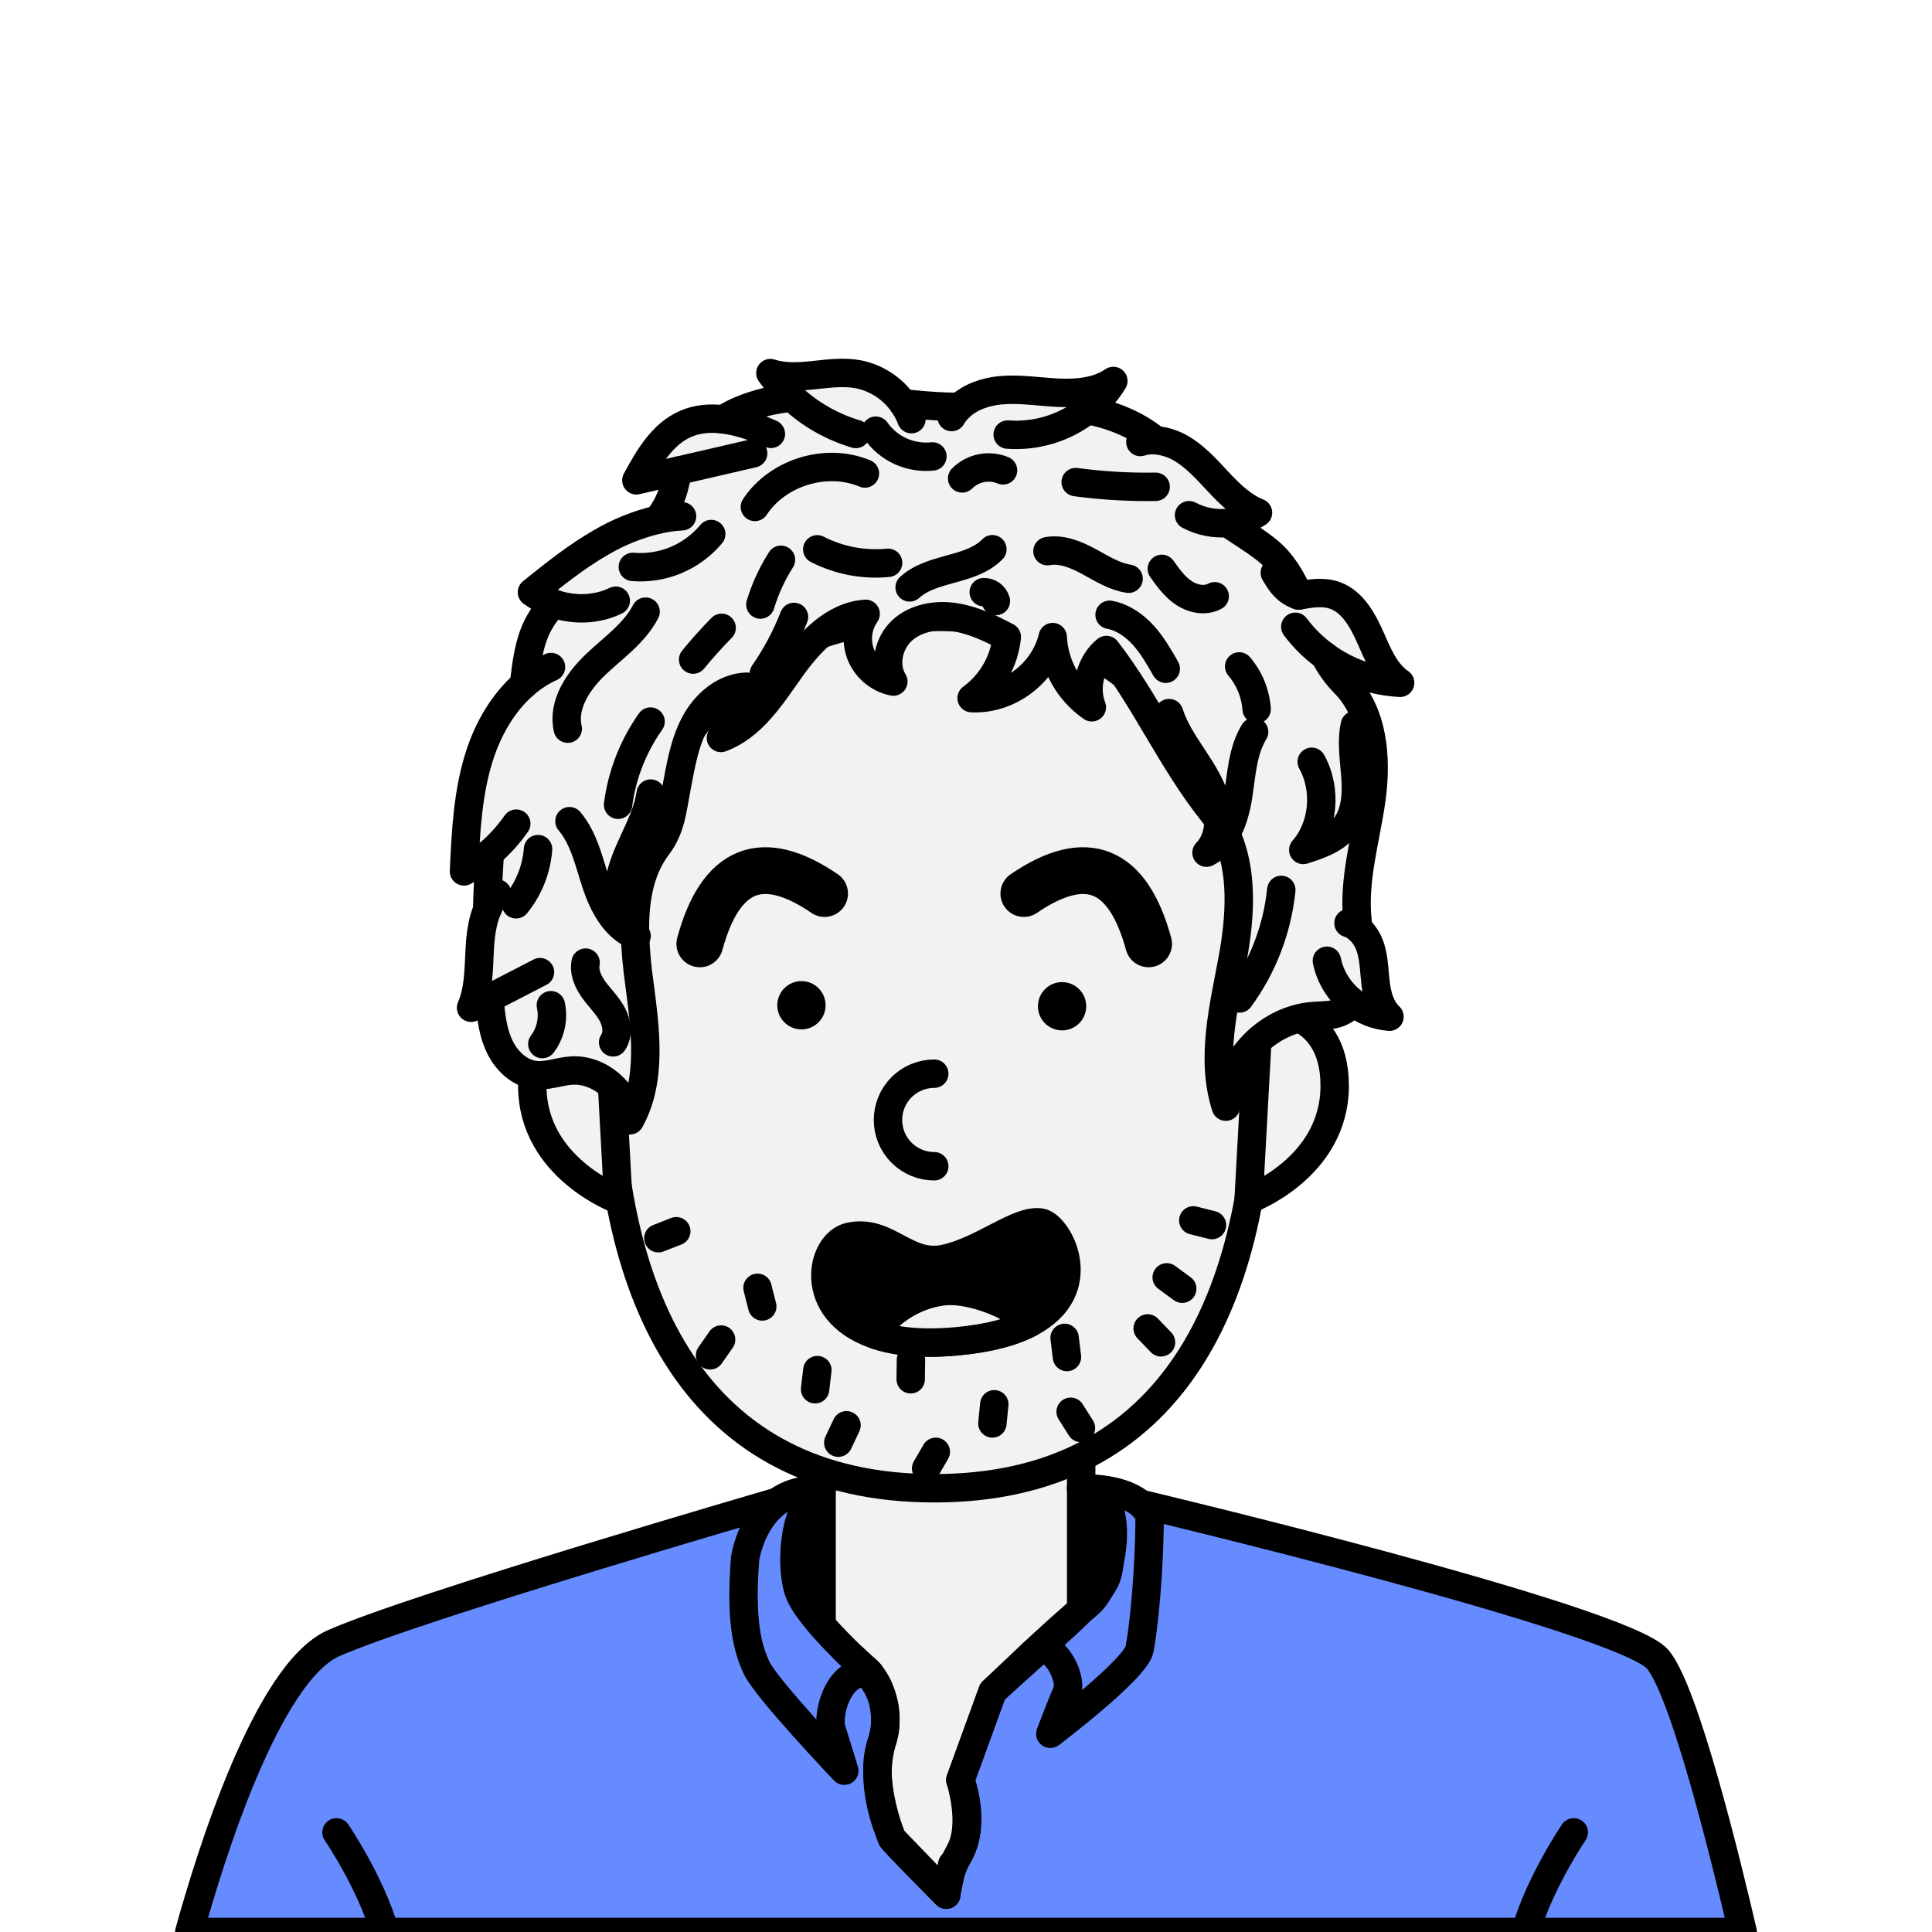 <svg width="340" height="340" viewBox="0 0 340 340" fill="none" xmlns="http://www.w3.org/2000/svg">
<rect width="340" height="340" fill="white"/>
<g clip-path="url(#clip0_441_1700)">
<path d="M190.27 261.908V252.345H144.582V337.345H190.27V261.908Z" fill="#F2F2F2" stroke="black" stroke-width="5" stroke-linecap="round" stroke-linejoin="round"/>
<path d="M306.689 340H33.312C36.853 327.174 46.937 294.383 58.701 289.176C73.315 282.733 136.173 264.463 136.788 264.282L143.517 262.259L143.262 262.925C143.228 263.018 143.188 263.12 143.143 263.239C142.724 264.325 141.842 266.62 139.975 271.456C139.975 271.476 139.961 271.493 139.958 271.51C139.913 271.62 139.873 271.734 139.839 271.844C138.952 274.485 139.372 277.202 140.485 279.797C141.019 281.011 141.662 282.174 142.406 283.271C143.077 284.274 143.803 285.24 144.579 286.164C146.414 288.3 148.403 290.299 150.529 292.145C150.66 292.264 150.787 292.377 150.912 292.485C150.912 292.485 150.912 292.485 150.935 292.502L152.374 293.766C152.599 293.964 152.81 294.178 153.006 294.406V294.406C153.025 294.424 153.042 294.444 153.057 294.466C154.144 295.807 154.918 297.374 155.323 299.053C155.322 299.068 155.322 299.083 155.323 299.098C155.62 300.246 155.782 301.426 155.805 302.611C155.854 303.939 155.645 305.264 155.19 306.513C154.618 308.19 154.357 309.958 154.42 311.729V311.791C154.49 316.296 155.989 320.878 156.649 322.694C156.648 322.703 156.648 322.713 156.649 322.722C156.834 323.227 156.95 323.513 156.95 323.513L166.453 333.367L166.512 333.43L167.314 329.418C167.396 329.027 167.481 328.59 167.575 328.114C167.773 327.876 167.954 327.635 168.124 327.386C172.179 321.521 169.116 313.551 168.997 313.251L174.664 297.667L174.698 297.636L182.892 290.269L185.289 288.113C187.065 287.294 188.726 285.917 190.247 284.232C190.641 283.798 191.023 283.345 191.395 282.877C192.189 281.872 192.932 280.826 193.619 279.744C198.05 272.85 200.688 264.633 200.688 264.633C200.688 264.633 285.711 284.858 291.737 292.018C296.517 297.693 303.858 327.817 306.689 340Z" fill="#668BFF" stroke="black" stroke-width="5" stroke-linecap="round" stroke-linejoin="round"/>
<path d="M181.704 291.015C184.957 287.759 188.853 295.199 187.79 297.676C186.728 300.152 184.838 305.116 184.838 305.116C184.838 305.116 199.832 293.783 200.54 290.241C201.248 286.699 202.311 276.426 202.311 266.866C202.311 266.866 201.178 261.908 190.238 261.908C194.553 264.033 196.409 273.737 194.579 277.916C192.748 282.095 181.704 291.015 181.704 291.015Z" fill="#668BFF" stroke="black" stroke-width="5" stroke-linecap="round" stroke-linejoin="round"/>
<path d="M153.082 294.491C147.769 293.426 145.432 301.506 146.353 304.408C147.274 307.309 148.574 311.613 148.574 311.613C148.574 311.613 134.844 297.188 133.127 293.463C131.478 289.884 130.293 285.161 131.124 274.301C131.124 274.301 132.928 261.381 144.582 262.259C139.808 264.327 138.941 275.054 140.53 279.948C142.12 284.841 153.082 294.491 153.082 294.491Z" fill="#668BFF" stroke="black" stroke-width="5" stroke-linecap="round" stroke-linejoin="round"/>
<path d="M190.448 261.199V283.552C190.448 283.552 194.982 281.599 195.188 271.935C195.395 262.27 190.448 261.199 190.448 261.199Z" fill="black"/>
<path d="M191.157 261.908C198.062 261.908 196.645 278.199 191.333 282.449C186.02 286.699 174.687 297.676 174.687 297.676L169.02 313.259C169.02 313.259 171.499 321.051 169.02 325.658C166.541 330.265 166.541 333.092 166.541 333.092" stroke="black" stroke-width="5" stroke-linecap="round" stroke-linejoin="round"/>
<path d="M150.221 291.833C152.02 293.774 157.687 298.024 155.207 306.524C152.728 315.024 156.978 323.167 156.978 323.524C156.978 323.881 166.541 333.441 166.541 333.441" stroke="black" stroke-width="5" stroke-linecap="round" stroke-linejoin="round"/>
<path d="M144.582 262.259V284.614C144.582 284.614 140.049 282.662 139.842 272.997C139.635 263.333 144.582 262.259 144.582 262.259Z" fill="black"/>
<path d="M59.217 322.467C59.217 322.467 65.263 331.313 67.731 340" stroke="black" stroke-width="5" stroke-linecap="round" stroke-linejoin="round"/>
<path d="M268.455 340C270.929 331.313 276.955 322.467 276.955 322.467" stroke="black" stroke-width="5" stroke-linecap="round" stroke-linejoin="round"/>
<path d="M221.79 186.646C221.79 228.211 206.561 261.908 164.415 261.908C122.269 261.908 107.04 228.211 107.04 186.646C107.04 145.081 120.498 108.551 164.415 108.551C208.332 108.551 221.79 145.081 221.79 186.646Z" fill="#F2F2F2" stroke="black" stroke-width="5" stroke-linecap="round" stroke-linejoin="round"/>
<path d="M221.567 177.698C221.567 177.698 234.883 176.565 234.883 191.074C234.883 205.584 219.736 211.109 219.736 211.109L221.567 177.698Z" fill="#F2F2F2" stroke="black" stroke-width="5" stroke-linecap="round" stroke-linejoin="round"/>
<path d="M106.99 177.698C106.99 177.698 93.673 176.565 93.673 191.072C93.673 205.578 108.8 211.109 108.8 211.109L106.99 177.698Z" fill="#F2F2F2" stroke="black" stroke-width="5" stroke-linecap="round" stroke-linejoin="round"/>
<path d="M141.04 181.158C143.387 181.158 145.29 179.255 145.29 176.908C145.29 174.561 143.387 172.658 141.04 172.658C138.693 172.658 136.79 174.561 136.79 176.908C136.79 179.255 138.693 181.158 141.04 181.158Z" fill="black"/>
<path d="M186.906 181.333C189.253 181.333 191.156 179.43 191.156 177.083C191.156 174.736 189.253 172.833 186.906 172.833C184.559 172.833 182.656 174.736 182.656 177.083C182.656 179.43 184.559 181.333 186.906 181.333Z" fill="black"/>
<path d="M123.156 166.104C126.807 152.703 134.127 149.751 145.115 157.25" stroke="black" stroke-width="8.23" stroke-linecap="round" stroke-linejoin="round"/>
<path d="M202.135 166.104C198.478 152.703 191.159 149.751 180.177 157.25" stroke="black" stroke-width="8.23" stroke-linecap="round" stroke-linejoin="round"/>
<path d="M164.415 188.949C162.255 188.949 160.183 189.808 158.655 191.335C157.128 192.863 156.27 194.935 156.27 197.095C156.27 199.256 157.128 201.328 158.655 202.855C160.183 204.383 162.255 205.241 164.415 205.241" stroke="black" stroke-width="5" stroke-linecap="round" stroke-linejoin="round"/>
<path d="M181.251 232.787C178.285 234.345 174.1 235.532 168.311 236.051C162.078 236.617 157.344 236.051 153.861 234.829C141.893 230.647 144.341 218.733 149.549 217.634C156.216 216.217 159.466 222.949 166.195 221.533C172.924 220.116 179.299 214.449 183.195 215.158C186.269 215.716 192.446 226.899 181.251 232.787Z" fill="black" stroke="black" stroke-width="5" stroke-linecap="round" stroke-linejoin="round"/>
<path d="M181.251 232.787C178.285 234.345 174.1 235.532 168.311 236.051C162.078 236.617 157.343 236.051 153.861 234.83C156.411 230.469 161.795 227.517 166.549 227.199C171.009 226.899 178.217 229.602 181.251 232.787Z" fill="#F2F2F2" stroke="black" stroke-width="5" stroke-linecap="round" stroke-linejoin="round"/>
<path d="M115.747 91.451C117.22 89.634 118.252 87.501 118.762 85.218C118.936 84.391 119.179 83.581 119.49 82.796L111.993 84.527C114.138 80.574 116.546 76.375 120.649 74.593C122.734 73.684 124.981 73.516 127.256 73.8C128.258 73.172 129.309 72.627 130.398 72.168C133.271 70.988 136.306 70.251 139.4 69.983C137.976 68.673 136.691 67.221 135.564 65.648C140.573 67.3 145.968 64.872 151.124 65.875C154.261 66.528 157.034 68.345 158.885 70.961C161.463 71.244 164.041 71.471 166.628 71.559C167.382 71.584 168.136 71.596 168.895 71.598C170.745 69.85 173.397 68.941 175.995 68.683C179.367 68.351 182.795 68.935 186.195 69.099C189.595 69.264 193.177 68.941 195.945 67.034C194.741 69.002 193.194 70.738 191.377 72.159C195.735 73.009 199.965 74.672 203.362 77.466C205.239 77.636 207.039 78.288 208.59 79.359C210.933 80.92 212.797 83.096 214.741 85.144C216.685 87.193 218.801 89.193 221.397 90.23C219.804 91.258 217.982 91.877 216.093 92.032C218.447 93.732 221.014 95.169 223.252 97.036C225.689 99.067 227.284 101.81 228.613 104.785C230.715 104.403 232.923 104.051 234.963 104.785C238 105.896 239.788 109.083 241.117 112.07C242.445 115.056 243.718 118.329 246.412 120.162C241.627 119.924 237.017 118.282 233.161 115.439C234.051 117.18 235.197 118.779 236.561 120.182C241.726 125.321 242.341 133.464 241.357 140.582C240.374 147.699 238.147 154.717 238.89 161.914C238.946 162.431 239.012 162.951 239.088 163.472C240.127 164.439 240.876 165.676 241.253 167.045C241.845 169.059 241.836 171.179 242.103 173.253C242.369 175.327 242.989 177.503 244.519 178.939C242.164 178.755 239.919 177.867 238.076 176.389C237.456 177.211 236.622 177.848 235.665 178.228C234.249 178.795 232.651 178.696 231.132 178.815C223.054 179.432 216.158 186.578 215.73 194.769C213.018 186.246 215.396 177.202 216.971 168.538C218.28 161.336 218.815 153.272 215.753 146.738C214.96 148.16 213.772 149.32 212.333 150.079C213.786 148.614 214.429 146.526 214.444 144.387C214.121 143.894 213.769 143.421 213.395 142.95C206.267 134.017 201.696 123.42 194.704 114.402C191.87 116.702 190.788 120.958 192.14 124.477C190.119 123.086 188.447 121.249 187.253 119.106C186.059 116.964 185.375 114.576 185.255 112.126C183.759 118.484 177.497 123.199 170.986 122.87C172.714 121.609 174.158 119.999 175.225 118.144C176.291 116.29 176.956 114.232 177.177 112.104C174.239 110.534 171.17 109.081 167.912 108.607C164.653 108.134 161.134 108.763 158.743 110.959C156.352 113.155 155.448 117.096 157.205 119.955C155.946 119.695 154.771 119.132 153.779 118.314C152.788 117.497 152.011 116.451 151.515 115.266C151.038 114.087 150.862 112.808 151.005 111.545C151.148 110.281 151.605 109.074 152.334 108.032C146.557 108.432 142.262 113.246 138.935 117.949C135.609 122.652 132.263 127.891 126.862 129.874C128.358 126.867 129.851 123.861 131.339 120.856C127.409 120.995 124.086 123.902 122.253 127.373C120.419 130.843 119.776 134.83 119.037 138.72C118.297 142.61 118.065 145.786 115.716 148.906C112.429 153.261 111.613 158.823 111.749 164.489C111.749 164.529 111.749 164.571 111.749 164.611C111.854 167.362 112.099 170.107 112.483 172.833C113.568 181.098 114.821 190.035 110.851 197.172C110.31 192.256 105.468 188.105 100.614 188.414C98.379 188.55 96.211 189.493 93.979 189.185C91.383 188.816 89.204 186.756 88.014 184.368C86.825 181.979 86.462 179.285 86.213 176.647C86.181 176.333 86.153 176.015 86.13 175.701L82.903 177.367C84.289 174.185 84.229 170.541 84.425 167.036C84.552 164.688 84.853 162.242 85.734 160.12C85.81 156.785 85.98 153.459 86.198 150.138C84.796 151.356 83.277 152.434 81.665 153.357C81.98 146.418 82.314 139.383 84.447 132.844C85.983 128.143 88.578 123.669 92.216 120.485C92.638 116.932 93.015 113.379 94.571 110.228C95.314 108.759 96.269 107.406 97.404 106.213C96.053 105.746 94.779 105.077 93.627 104.23C97.537 101.096 101.464 97.943 105.811 95.447C108.903 93.623 112.253 92.277 115.747 91.451V91.451Z" fill="#F2F2F2"/>
<path d="M216.084 92.041C218.438 93.741 221.005 95.177 223.244 97.044C225.68 99.076 227.276 101.819 228.604 104.794" stroke="black" stroke-width="5" stroke-linecap="round" stroke-linejoin="round"/>
<path d="M158.896 70.969C161.474 71.253 164.052 71.479 166.639 71.567C167.393 71.593 168.146 71.604 168.906 71.607" stroke="black" stroke-width="5" stroke-linecap="round" stroke-linejoin="round"/>
<path d="M115.747 91.451C117.22 89.634 118.252 87.501 118.762 85.218C118.936 84.391 119.179 83.581 119.49 82.796" stroke="black" stroke-width="5" stroke-linecap="round" stroke-linejoin="round"/>
<path d="M86.198 150.13C85.98 153.451 85.81 156.777 85.733 160.112" stroke="black" stroke-width="5" stroke-linecap="round" stroke-linejoin="round"/>
<path d="M233.151 115.438C234.042 117.18 235.188 118.779 236.551 120.181C241.717 125.321 242.331 133.464 241.348 140.581C240.365 147.699 238.138 154.717 238.88 161.914C238.937 162.431 239.003 162.951 239.079 163.472" stroke="black" stroke-width="5" stroke-linecap="round" stroke-linejoin="round"/>
<path d="M86.133 175.687C86.156 176.001 86.184 176.318 86.215 176.633C86.464 179.271 86.824 181.962 88.017 184.354C89.21 186.745 91.386 188.802 93.981 189.17C96.214 189.479 98.381 188.536 100.617 188.4C105.47 188.097 110.312 192.242 110.854 197.158C114.82 190.02 113.571 181.084 112.486 172.819C112.103 170.094 111.859 167.352 111.755 164.603C111.755 164.563 111.755 164.52 111.755 164.481C111.61 158.814 112.426 153.249 115.721 148.897C118.07 145.781 118.3 142.602 119.042 138.712C119.784 134.821 120.422 130.829 122.258 127.364C124.094 123.899 127.414 120.989 131.344 120.847C129.85 123.854 128.358 126.861 126.868 129.866C132.268 127.883 135.617 122.647 138.94 117.94C142.264 113.234 146.562 108.418 152.339 108.024C151.61 109.065 151.153 110.273 151.01 111.536C150.867 112.8 151.043 114.079 151.52 115.257C152.016 116.442 152.793 117.489 153.785 118.306C154.776 119.123 155.952 119.686 157.21 119.946C155.453 117.088 156.36 113.146 158.748 110.951C161.137 108.755 164.656 108.117 167.917 108.599C171.178 109.081 174.244 110.526 177.182 112.095C176.961 114.223 176.296 116.281 175.23 118.136C174.163 119.991 172.719 121.601 170.991 122.862C177.508 123.191 183.764 118.476 185.26 112.118C185.38 114.567 186.064 116.956 187.259 119.098C188.453 121.24 190.125 123.078 192.145 124.468C190.793 120.949 191.861 116.694 194.709 114.393C201.696 123.42 206.266 134.017 213.389 142.928C213.763 143.398 214.114 143.871 214.437 144.364" stroke="black" stroke-width="5" stroke-linecap="round" stroke-linejoin="round"/>
<path d="M215.747 146.724C218.81 153.258 218.274 161.321 216.965 168.524C215.39 177.197 212.999 186.232 215.724 194.755C216.152 186.564 223.048 179.418 231.126 178.8C232.656 178.681 234.243 178.766 235.66 178.214C236.617 177.833 237.451 177.197 238.071 176.375" stroke="black" stroke-width="5" stroke-linecap="round" stroke-linejoin="round"/>
<path d="M92.208 120.482C92.63 116.929 93.007 113.376 94.562 110.225C95.306 108.756 96.26 107.403 97.396 106.21" stroke="black" stroke-width="5" stroke-linecap="round" stroke-linejoin="round"/>
<path d="M127.256 73.8C128.258 73.172 129.309 72.627 130.398 72.168C133.271 70.988 136.306 70.252 139.4 69.983" stroke="black" stroke-width="5" stroke-linecap="round" stroke-linejoin="round"/>
<path d="M191.368 72.168C195.726 73.018 199.956 74.681 203.353 77.475" stroke="black" stroke-width="5" stroke-linecap="round" stroke-linejoin="round"/>
<path d="M177.335 76.477C182.386 76.846 187.391 75.308 191.363 72.168V72.168C193.18 70.746 194.727 69.01 195.93 67.042C193.162 68.949 189.581 69.269 186.181 69.108C182.781 68.946 179.364 68.36 175.981 68.691C173.383 68.949 170.731 69.859 168.881 71.607C168.323 72.13 167.845 72.732 167.464 73.395" stroke="black" stroke-width="5" stroke-linecap="round" stroke-linejoin="round"/>
<path d="M160.397 73.766C160.02 72.773 159.515 71.832 158.895 70.969C157.045 68.354 154.272 66.537 151.135 65.883C145.978 64.88 140.584 67.3 135.574 65.657C136.698 67.226 137.98 68.675 139.399 69.983V69.983C142.598 72.944 146.435 75.129 150.614 76.37" stroke="black" stroke-width="5" stroke-linecap="round" stroke-linejoin="round"/>
<path d="M135.663 76.355C132.991 75.194 130.104 74.148 127.256 73.805C124.99 73.522 122.723 73.689 120.649 74.599C116.546 76.381 114.132 80.58 111.993 84.532L119.49 82.801C123.835 81.793 128.187 80.787 132.546 79.784" stroke="black" stroke-width="5" stroke-linecap="round" stroke-linejoin="round"/>
<path d="M120.026 90.854C118.586 90.936 117.155 91.136 115.747 91.452C112.25 92.275 108.896 93.621 105.8 95.444C101.448 97.931 97.52 101.085 93.616 104.227C94.768 105.074 96.041 105.743 97.393 106.21C100.974 107.471 105.009 107.344 108.361 105.712" stroke="black" stroke-width="5" stroke-linecap="round" stroke-linejoin="round"/>
<path d="M96.968 117.388C95.237 118.177 93.633 119.218 92.208 120.476C88.57 123.661 85.974 128.126 84.439 132.835C82.305 139.375 81.971 146.41 81.656 153.349C83.268 152.426 84.787 151.348 86.19 150.13V150.13C87.951 148.6 89.519 146.86 90.856 144.948" stroke="black" stroke-width="5" stroke-linecap="round" stroke-linejoin="round"/>
<path d="M87.507 157.25C86.756 158.091 86.156 159.055 85.734 160.1C84.853 162.222 84.552 164.668 84.425 167.016C84.229 170.521 84.289 174.165 82.903 177.347L86.139 175.675L95.03 171.085" stroke="black" stroke-width="5" stroke-linecap="round" stroke-linejoin="round"/>
<path d="M209.25 90.667C211.346 91.777 213.722 92.25 216.084 92.029C217.973 91.874 219.795 91.255 221.388 90.227C218.792 89.19 216.673 87.193 214.732 85.142C212.791 83.09 210.924 80.917 208.581 79.356C207.031 78.285 205.23 77.634 203.354 77.463C202.451 77.398 201.545 77.509 200.685 77.789" stroke="black" stroke-width="5" stroke-linecap="round" stroke-linejoin="round"/>
<path d="M205.739 125.491C206.657 128.39 208.408 130.954 210.086 133.504C211.763 136.054 213.426 138.692 214.126 141.65C214.336 142.539 214.44 143.45 214.438 144.364V144.364C214.423 146.503 213.78 148.591 212.327 150.056C213.766 149.297 214.954 148.137 215.747 146.716C216.88 144.792 217.515 142.449 217.872 140.199C218.495 136.289 218.654 132.121 220.705 128.801" stroke="black" stroke-width="5" stroke-linecap="round" stroke-linejoin="round"/>
<path d="M100.215 144.514C102.805 147.588 103.652 151.708 104.91 155.516C106.142 159.231 108.194 163.146 111.761 164.605C111.849 164.642 111.936 164.679 112.03 164.71C111.936 164.637 111.846 164.563 111.747 164.484C109.542 162.594 108.65 159.443 108.851 156.55C109.058 153.547 110.268 150.753 111.514 148.05C112.761 145.347 114.064 142.624 114.509 139.655" stroke="black" stroke-width="5" stroke-linecap="round" stroke-linejoin="round"/>
<path d="M230.837 134.059C233.563 138.972 232.942 145.483 229.355 149.577C232.095 148.707 235.002 147.73 236.756 145.446C238.578 143.072 238.756 139.78 238.541 136.734C238.326 133.688 237.779 130.571 238.433 127.613" stroke="black" stroke-width="5" stroke-linecap="round" stroke-linejoin="round"/>
<path d="M227.95 110.305C229.416 112.266 231.17 113.996 233.152 115.436V115.436C237.009 118.279 241.618 119.922 246.403 120.159C243.709 118.326 242.437 115.059 241.108 112.067C239.779 109.075 237.991 105.893 234.954 104.794C232.914 104.057 230.704 104.408 228.604 104.794C228.573 104.797 228.541 104.802 228.511 104.811C226.366 103.981 225.527 102.805 224.349 100.802" stroke="black" stroke-width="5" stroke-linecap="round" stroke-linejoin="round"/>
<path d="M233.509 169.073C234.108 171.977 235.731 174.568 238.082 176.375C239.925 177.852 242.17 178.741 244.525 178.925C242.995 177.48 242.377 175.31 242.108 173.238C241.839 171.167 241.844 169.045 241.258 167.031C240.882 165.662 240.132 164.425 239.093 163.458C238.58 162.997 237.971 162.653 237.311 162.452" stroke="black" stroke-width="5" stroke-linecap="round" stroke-linejoin="round"/>
<path d="M205.32 224.791L208.052 226.794" stroke="black" stroke-width="5" stroke-miterlimit="10" stroke-linecap="round"/>
<path d="M201.968 233.781L204.319 236.224" stroke="black" stroke-width="5" stroke-miterlimit="10" stroke-linecap="round"/>
<path d="M187.354 235.45L187.764 238.813" stroke="black" stroke-width="5" stroke-miterlimit="10" stroke-linecap="round"/>
<path d="M174.978 247.129L174.644 250.501" stroke="black" stroke-width="5" stroke-miterlimit="10" stroke-linecap="round"/>
<path d="M188.416 248.447L190.229 251.308" stroke="black" stroke-width="5" stroke-miterlimit="10" stroke-linecap="round"/>
<path d="M164.684 255.496L162.984 258.423" stroke="black" stroke-width="5" stroke-miterlimit="10" stroke-linecap="round"/>
<path d="M160.313 239.329L160.268 242.729" stroke="black" stroke-width="5" stroke-miterlimit="10" stroke-linecap="round"/>
<path d="M148.97 250.824L147.525 253.889" stroke="black" stroke-width="5" stroke-miterlimit="10" stroke-linecap="round"/>
<path d="M143.842 241.117L143.445 244.483" stroke="black" stroke-width="5" stroke-miterlimit="10" stroke-linecap="round"/>
<path d="M124.964 238.516L126.905 235.739" stroke="black" stroke-width="5" stroke-miterlimit="10" stroke-linecap="round"/>
<path d="M133.311 226.63L134.144 229.914" stroke="black" stroke-width="5" stroke-miterlimit="10" stroke-linecap="round"/>
<path d="M115.857 217.909L119.014 216.679" stroke="black" stroke-width="5" stroke-miterlimit="10" stroke-linecap="round"/>
<path d="M210.001 214.767L213.288 215.594" stroke="black" stroke-width="5" stroke-miterlimit="10" stroke-linecap="round"/>
<path d="M205.153 117.688C203.983 115.634 202.801 113.563 201.218 111.809C199.634 110.055 197.588 108.622 195.268 108.191" stroke="black" stroke-width="5" stroke-linecap="round" stroke-linejoin="round"/>
<path d="M203.376 85.669C198.671 85.743 193.967 85.467 189.303 84.841" stroke="black" stroke-width="5" stroke-linecap="round" stroke-linejoin="round"/>
<path d="M169.322 84.192C170.246 83.27 171.424 82.643 172.705 82.391C173.987 82.138 175.314 82.272 176.519 82.776" stroke="black" stroke-width="5" stroke-linecap="round" stroke-linejoin="round"/>
<path d="M164.092 80.325C162.178 80.525 160.245 80.211 158.493 79.414C156.741 78.617 155.234 77.366 154.127 75.792" stroke="black" stroke-width="5" stroke-linecap="round" stroke-linejoin="round"/>
<path d="M152.214 83.328C145.468 80.495 136.875 83.102 132.846 89.21" stroke="black" stroke-width="5" stroke-linecap="round" stroke-linejoin="round"/>
<path d="M125.167 93.982C123.5 95.983 121.376 97.553 118.974 98.561C116.571 99.567 113.962 99.981 111.366 99.767" stroke="black" stroke-width="5" stroke-linecap="round" stroke-linejoin="round"/>
<path d="M113.617 107.641C111.633 111.458 107.927 113.988 104.816 116.949C101.705 119.909 98.966 124.046 99.918 128.234" stroke="black" stroke-width="5" stroke-linecap="round" stroke-linejoin="round"/>
<path d="M94.687 149.427C94.419 152.985 93.068 156.375 90.816 159.143" stroke="black" stroke-width="5" stroke-linecap="round" stroke-linejoin="round"/>
<path d="M103.059 169.405C102.719 171.122 103.529 172.865 104.564 174.273C105.598 175.681 106.881 176.919 107.723 178.455C108.564 179.99 108.879 181.985 107.904 183.436" stroke="black" stroke-width="5" stroke-linecap="round" stroke-linejoin="round"/>
<path d="M95.44 183.742C96.164 182.775 96.673 181.664 96.932 180.485C97.192 179.305 97.196 178.084 96.945 176.902" stroke="black" stroke-width="5" stroke-linecap="round" stroke-linejoin="round"/>
<path d="M108.771 141.627C109.455 136.354 111.417 131.327 114.486 126.984" stroke="black" stroke-width="5" stroke-linecap="round" stroke-linejoin="round"/>
<path d="M121.98 116.073C123.567 114.137 125.239 112.275 126.995 110.486" stroke="black" stroke-width="5" stroke-linecap="round" stroke-linejoin="round"/>
<path d="M139.729 108.568C138.354 112.088 136.572 115.435 134.419 118.541" stroke="black" stroke-width="5" stroke-linecap="round" stroke-linejoin="round"/>
<path d="M160.083 103.374C164.084 99.733 170.875 100.541 174.646 96.656" stroke="black" stroke-width="5" stroke-linecap="round" stroke-linejoin="round"/>
<path d="M175.256 105.78C175.126 105.317 174.846 104.912 174.459 104.628C174.073 104.344 173.602 104.198 173.122 104.213" stroke="black" stroke-width="5" stroke-linecap="round" stroke-linejoin="round"/>
<path d="M156.292 99.045C151.995 99.466 147.667 98.643 143.825 96.673" stroke="black" stroke-width="5" stroke-linecap="round" stroke-linejoin="round"/>
<path d="M137.436 98.515C135.878 100.964 134.66 103.614 133.815 106.392" stroke="black" stroke-width="5" stroke-linecap="round" stroke-linejoin="round"/>
<path d="M225.485 156.607C224.776 163.515 222.24 170.109 218.138 175.712" stroke="black" stroke-width="5" stroke-linecap="round" stroke-linejoin="round"/>
<path d="M218.075 117.277C219.874 119.393 220.95 122.027 221.147 124.797" stroke="black" stroke-width="5" stroke-linecap="round" stroke-linejoin="round"/>
<path d="M184.333 96.996C186.846 96.54 189.376 97.6 191.623 98.818C193.87 100.036 196.089 101.464 198.616 101.85" stroke="black" stroke-width="5" stroke-linecap="round" stroke-linejoin="round"/>
<path d="M204.464 100.11C205.575 101.674 206.731 103.275 208.32 104.343C209.91 105.411 212.08 105.85 213.766 104.932" stroke="black" stroke-width="5" stroke-linecap="round" stroke-linejoin="round"/>
</g>
<defs>
<clipPath id="clip0_441_1700">
<rect width="340" height="340" fill="white"/>
</clipPath>
</defs>
</svg>
